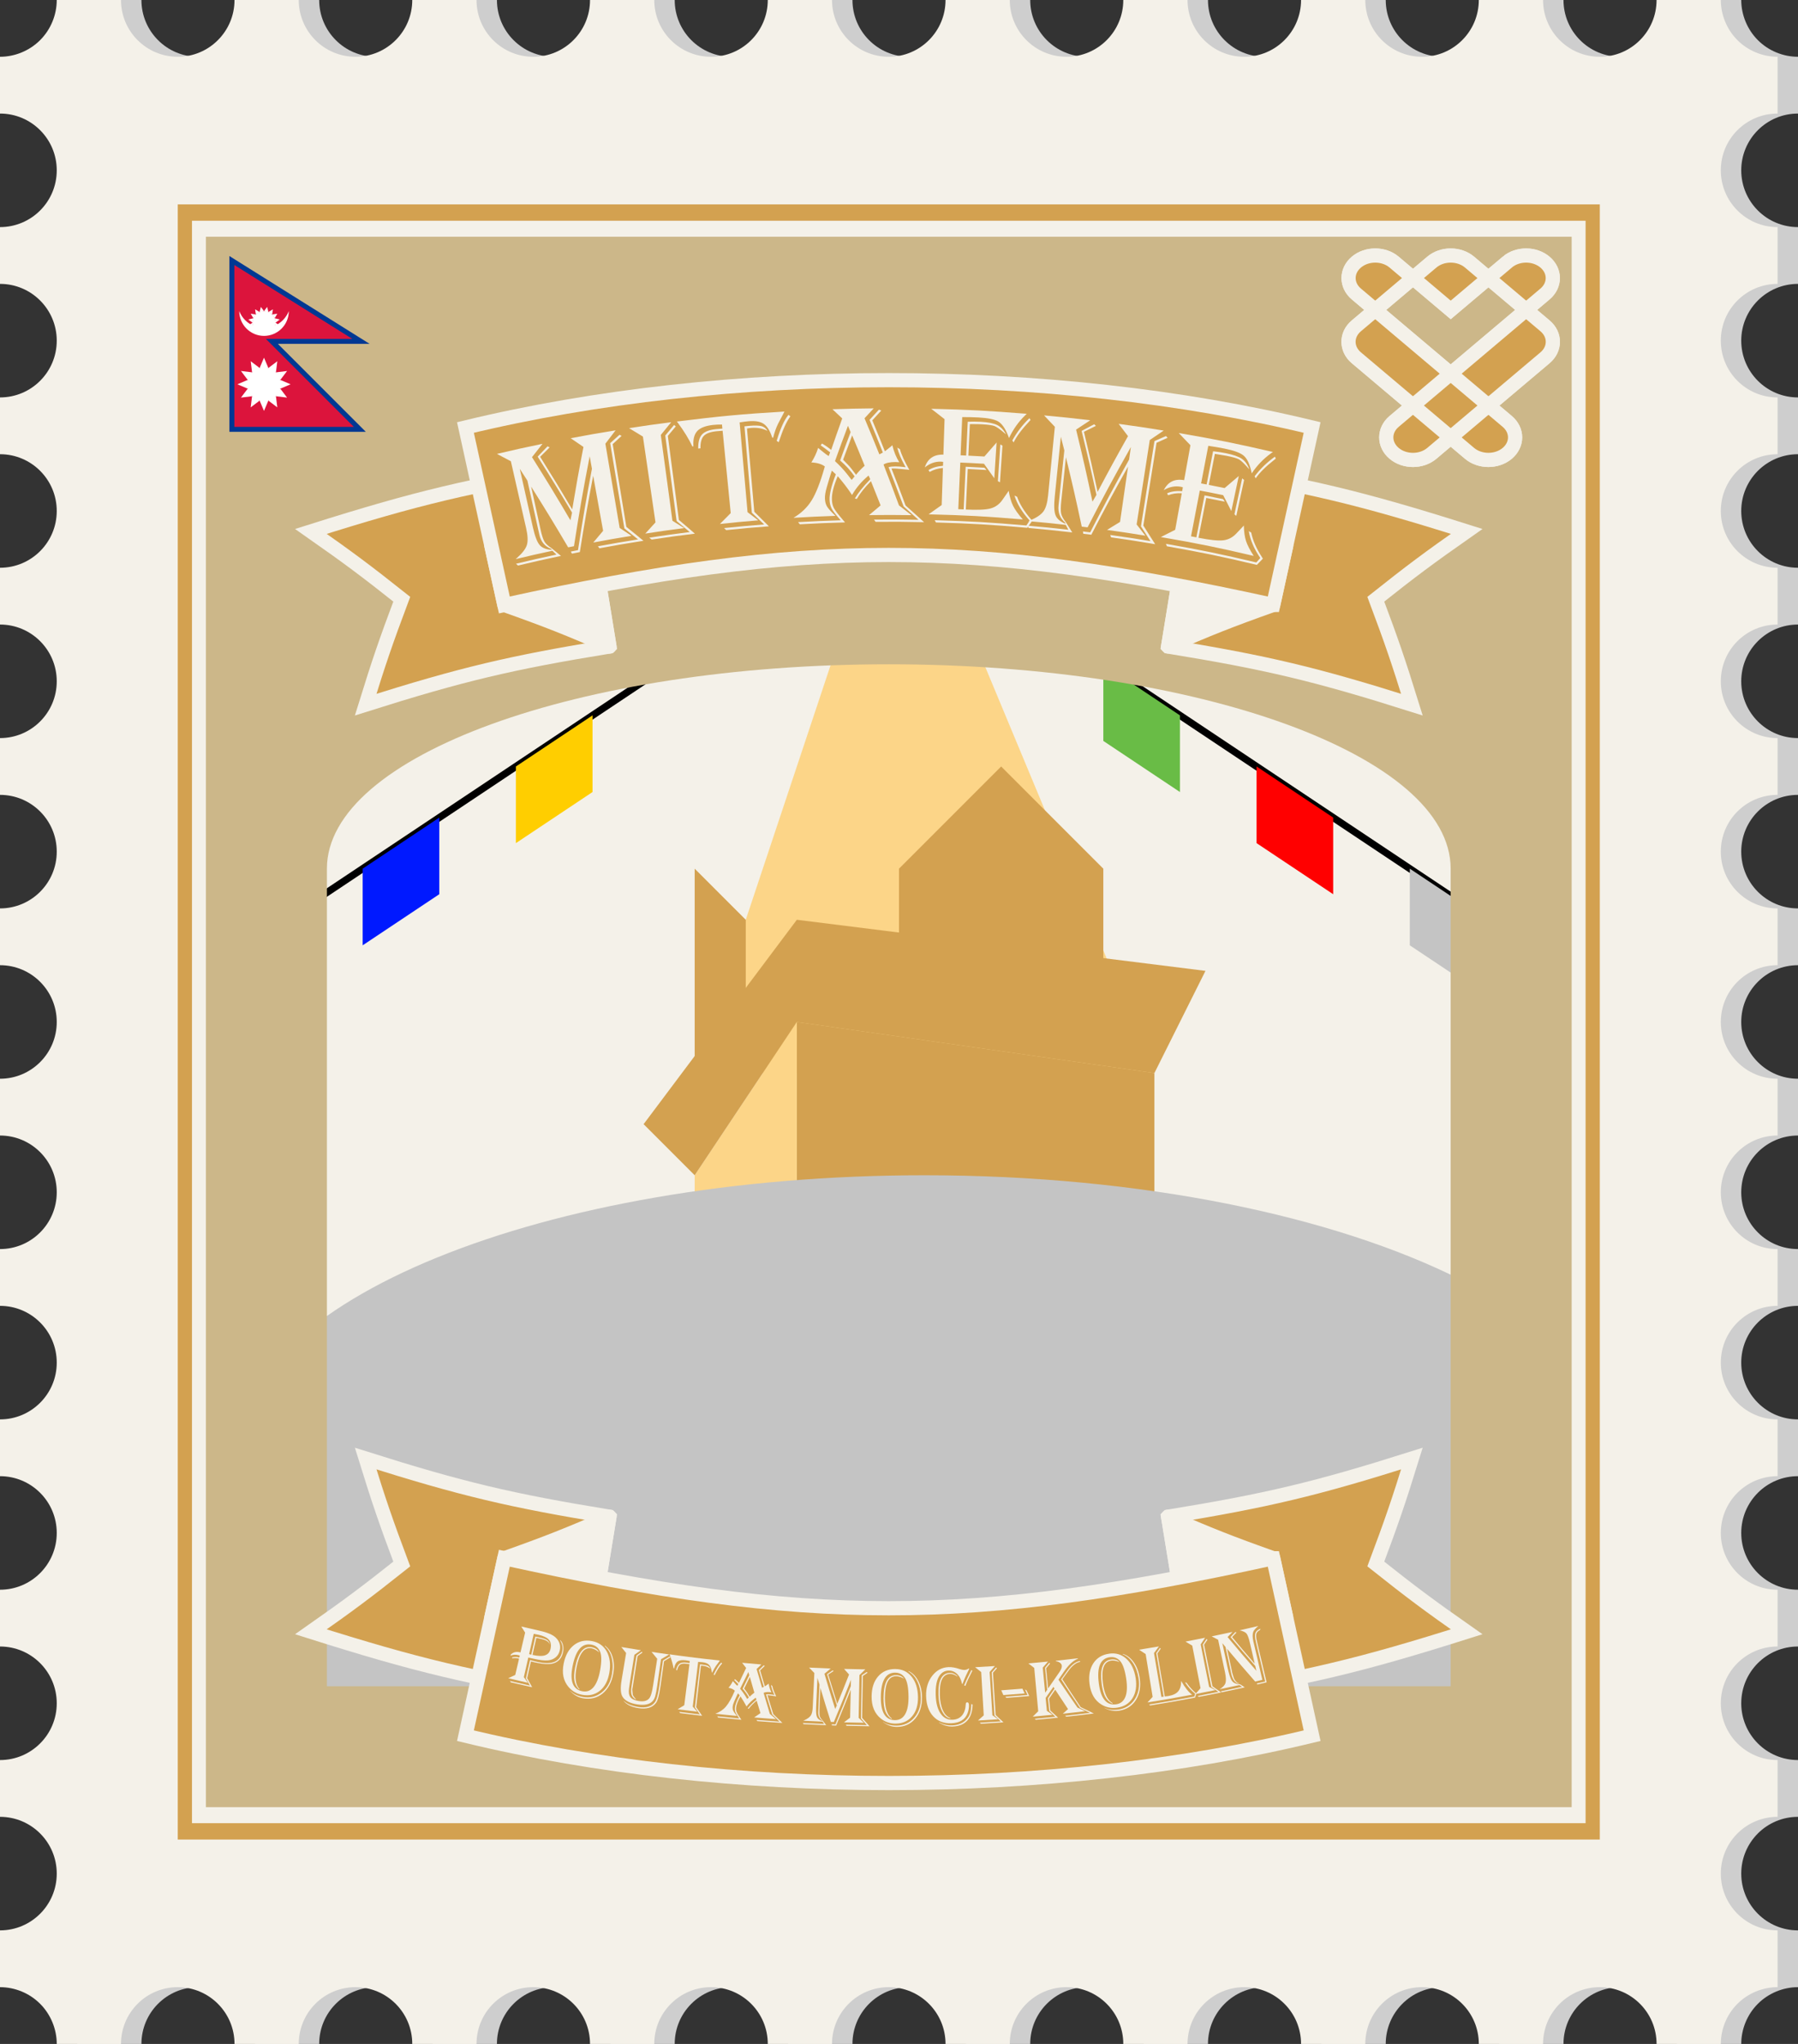 <?xml version="1.0" encoding="UTF-8"?><svg id="Layer_2" xmlns="http://www.w3.org/2000/svg" viewBox="0 0 63.36 72"><rect x="0" y="0" width="63.36" height="72" fill="#333333" stroke="none"/><defs><style>.cls-1{fill:#69bc46;}.cls-2{fill:#fff;}.cls-3{fill:#cecece;}.cls-4{fill:#fcd588;}.cls-5{fill:red;}.cls-6{stroke-width:.1px;}.cls-6,.cls-7,.cls-8,.cls-9{stroke-miterlimit:10;}.cls-6,.cls-9{fill:#dc143c;stroke:#003893;}.cls-7,.cls-10{fill:#d3a150;}.cls-7,.cls-11{stroke:#f4f1e9;stroke-width:.5px;}.cls-12{fill:#c4c4c4;}.cls-8{fill:none;stroke:#000;}.cls-8,.cls-9{stroke-width:.25px;}.cls-13{fill:#0019ff;}.cls-14,.cls-11{fill:#f4f1e9;}.cls-15{fill:#ffce00;}.cls-16{fill:#ccb789;}.cls-11{stroke-linejoin:round;}</style></defs><g id="Pouta_Moci-Kolin"><g id="Outer"><path class="cls-3" d="M63.36,70v-2c-1.105,0-2-.895-2-2,0-1.105.895-2,2-2v-2c-1.105,0-2-.895-2-2,0-1.105.895-2,2-2v-2c-1.105,0-2-.895-2-2,0-1.105.895-2,2-2v-2c-1.105,0-2-.895-2-2,0-1.105.895-2,2-2v-2c-1.105,0-2-.895-2-2,0-1.105.895-2,2-2v-2c-1.105,0-2-.895-2-2,0-1.105.895-2,2-2v-2c-1.105,0-2-.895-2-2,0-1.105.895-2,2-2v-2c-1.105,0-2-.895-2-2,0-1.105.895-2,2-2v-2c-1.105,0-2-.895-2-2,0-1.105.895-2,2-2v-2c-1.105,0-2-.895-2-2,0-1.105.895-2,2-2v-2c-1.105,0-2-.895-2-2,0-1.105.895-2,2-2v-2c-.527,0-1.042-.213-1.414-.586-.372-.372-.586-.888-.586-1.414h-2.264c0,1.105-.895,2-2,2-1.105,0-2-.895-2-2h-2.264c0,1.105-.895,2-2,2s-2-.895-2-2h-2.264c0,1.105-.895,2-2,2-1.105,0-2-.895-2-2h-2.264c0,1.105-.895,2-2,2-1.105,0-2-.895-2-2h-2.264c0,1.105-.895,2-2,2s-2-.895-2-2h-2.264c0,1.105-.895,2-2,2-1.105,0-2-.895-2-2h-2.264c0,1.105-.895,2-2,2s-2-.895-2-2h-2.264c0,1.105-.895,2-2,2s-2-.895-2-2h-2.264c0,1.105-.895,2-2,2-1.105,0-2-.895-2-2h-2.264c0,.527-.213,1.042-.586,1.414-.372.372-.888.586-1.414.586v2c1.105,0,2,.895,2,2,0,1.105-.895,2-2,2v2c1.105,0,2,.895,2,2,0,1.105-.895,2-2,2v2c1.105,0,2,.895,2,2,0,1.105-.895,2-2,2v2c1.105,0,2,.895,2,2,0,1.105-.895,2-2,2v2c1.105,0,2,.895,2,2,0,1.105-.895,2-2,2v2c1.105,0,2,.895,2,2,0,1.105-.895,2-2,2v2c1.105,0,2,.895,2,2,0,1.105-.895,2-2,2v2c1.105,0,2,.895,2,2,0,1.105-.895,2-2,2v2c1.105,0,2,.895,2,2,0,1.105-.895,2-2,2v2c1.105,0,2,.895,2,2,0,1.105-.895,2-2,2v2c1.105,0,2,.895,2,2,0,1.105-.895,2-2,2v2c.527,0,1.042.213,1.414.586.372.372.586.888.586,1.414h2.264c0-1.105.895-2,2-2,1.105,0,2,.895,2,2h2.264c0-1.105.895-2,2-2s2,.895,2,2h2.264c0-1.105.895-2,2-2,1.105,0,2,.895,2,2h2.264c0-1.105.895-2,2-2,1.105,0,2,.895,2,2h2.264c0-1.105.895-2,2-2s2,.895,2,2h2.264c0-1.105.895-2,2-2,1.105,0,2,.895,2,2h2.264c0-1.105.895-2,2-2,1.105,0,2,.895,2,2h2.264c0-1.105.895-2,2-2s2,.895,2,2h2.264c0-1.105.895-2,2-2,1.105,0,2,.895,2,2h2.264c0-.527.213-1.042.586-1.414.372-.372.888-.586,1.414-.586Z"/><path class="cls-14" d="M62.64,70v-2c-1.105,0-2-.895-2-2,0-1.105.895-2,2-2v-2c-1.105,0-2-.895-2-2,0-1.105.895-2,2-2v-2c-1.105,0-2-.895-2-2,0-1.105.895-2,2-2v-2c-1.105,0-2-.895-2-2,0-1.105.895-2,2-2v-2c-1.105,0-2-.895-2-2,0-1.105.895-2,2-2v-2c-1.105,0-2-.895-2-2,0-1.105.895-2,2-2v-2c-1.105,0-2-.895-2-2,0-1.105.895-2,2-2v-2c-1.105,0-2-.895-2-2,0-1.105.895-2,2-2v-2c-1.105,0-2-.895-2-2,0-1.105.895-2,2-2v-2c-1.105,0-2-.895-2-2,0-1.105.895-2,2-2v-2c-1.105,0-2-.895-2-2,0-1.105.895-2,2-2v-2c-.527,0-1.042-.213-1.414-.586-.372-.372-.586-.888-.586-1.414h-2.264c0,1.105-.895,2-2,2-1.105,0-2-.895-2-2h-2.264c0,1.105-.895,2-2,2s-2-.895-2-2h-2.264c0,1.105-.895,2-2,2-1.105,0-2-.895-2-2h-2.264c0,1.105-.895,2-2,2-1.105,0-2-.895-2-2h-2.264c0,1.105-.895,2-2,2s-2-.895-2-2h-2.264c0,1.105-.895,2-2,2-1.105,0-2-.895-2-2h-2.264c0,1.105-.895,2-2,2s-2-.895-2-2h-2.264c0,1.105-.895,2-2,2s-2-.895-2-2h-2.264c0,1.105-.895,2-2,2-1.105,0-2-.895-2-2h-2.264c0,.527-.213,1.042-.586,1.414-.372.372-.888.586-1.414.586v2c1.105,0,2,.895,2,2,0,1.105-.895,2-2,2v2c1.105,0,2,.895,2,2,0,1.105-.895,2-2,2v2c1.105,0,2,.895,2,2,0,1.105-.895,2-2,2v2c1.105,0,2,.895,2,2,0,1.105-.895,2-2,2v2c1.105,0,2,.895,2,2,0,1.105-.895,2-2,2v2c1.105,0,2,.895,2,2,0,1.105-.895,2-2,2v2c1.105,0,2,.895,2,2,0,1.105-.895,2-2,2v2c1.105,0,2,.895,2,2,0,1.105-.895,2-2,2v2c1.105,0,2,.895,2,2,0,1.105-.895,2-2,2v2c1.105,0,2,.895,2,2,0,1.105-.895,2-2,2v2c1.105,0,2,.895,2,2,0,1.105-.895,2-2,2v2c.527,0,1.042.213,1.414.586.372.372.586.888.586,1.414h2.264c0-1.105.895-2,2-2,1.105,0,2,.895,2,2h2.264c0-1.105.895-2,2-2s2,.895,2,2h2.264c0-1.105.895-2,2-2,1.105,0,2,.895,2,2h2.264c0-1.105.895-2,2-2,1.105,0,2,.895,2,2h2.264c0-1.105.895-2,2-2s2,.895,2,2h2.264c0-1.105.895-2,2-2,1.105,0,2,.895,2,2h2.264c0-1.105.895-2,2-2,1.105,0,2,.895,2,2h2.264c0-1.105.895-2,2-2s2,.895,2,2h2.264c0-1.105.895-2,2-2,1.105,0,2,.895,2,2h2.264c0-.527.213-1.042.586-1.414.372-.372.888-.586,1.414-.586Z"/></g><rect id="Inner" class="cls-10" x="6.264" y="7.2" width="50.112" height="57.6"/><rect id="Inner-2" class="cls-14" x="6.765" y="7.776" width="49.11" height="56.448"/><line class="cls-8" x1="10.08" y1="32.4" x2="26.28" y2="21.6"/><polygon class="cls-4" points="24.48 37.8 31.68 16.2 40.68 37.8 24.48 37.8"/><polyline class="cls-10" points="28.08 43.2 28.08 36 40.68 37.8 40.68 43.2"/><polygon class="cls-4" points="28.08 43.2 28.08 36 24.48 41.4 24.48 43.2 28.08 43.2"/><polygon class="cls-10" points="24.48 41.4 22.68 39.6 28.08 32.4 42.48 34.2 40.68 37.8 28.08 36 24.48 41.4"/><polyline class="cls-10" points="24.48 37.8 24.48 32.4 24.48 30.6 26.28 32.4 26.28 36"/><polyline class="cls-10" points="31.68 34.2 31.68 30.6 35.28 27 38.88 30.6 38.88 36"/><line class="cls-8" x1="52.38" y1="32.4" x2="36.18" y2="21.6"/><path class="cls-12" d="M51.48,59.4v-14.32c-4.455-2.244-11.264-3.68-18.9-3.68-13.421,0-24.3,4.432-24.3,9.9,0,.304.039.603.105.9h-.105v9h45v-1.8h-1.8Z"/><polygon class="cls-1" points="41.58 27.9 38.88 26.1 38.88 23.4 41.58 25.2 41.58 27.9"/><polygon class="cls-12" points="52.38 35.1 49.68 33.3 49.68 30.6 52.38 32.4 52.38 35.1"/><path class="cls-16" d="M7.256,8.34v55.319h48.128V8.34H7.256ZM51.12,59.4H11.52v-28.8c0-3.976,8.865-7.2,19.8-7.2s19.8,3.224,19.8,7.2v28.8Z"/><path id="Main" class="cls-7" d="M53.115,9.233c.368-.31.963-.309,1.33.002.366.31.366.811-0,1.121l-5.319,4.491c-.367.311-.366.813.002,1.123.367.309.961.309,1.328,0l3.99-3.368c.367-.31.367-.813,0-1.123l-2.66-2.245c-.367-.31-.963-.31-1.33,0h0s-2.66,2.245-2.66,2.245c-.367.31-.367.813,0,1.123l3.99,3.368c.368.309.963.309,1.33-.002.366-.31.366-.811 0-1.121l-5.319-4.491c-.367-.31-.366-.813.002-1.123.367-.309.961-.309,1.328-0l1.995,1.684,1.995-1.684Z"/><path id="Main-2" class="cls-7" d="M53.115,9.233c.368-.31.963-.309,1.33.002.366.31.366.811-0,1.121l-5.319,4.491c-.367.311-.366.813.002,1.123.367.309.961.309,1.328,0l3.99-3.368c.367-.31.367-.813,0-1.123l-2.66-2.245c-.367-.31-.963-.31-1.33,0h0s-2.66,2.245-2.66,2.245c-.367.31-.367.813,0,1.123l3.99,3.368c.368.309.963.309,1.33-.002.366-.31.366-.811 0-1.121l-5.319-4.491c-.367-.31-.366-.813.002-1.123.367-.309.961-.309,1.328-0l1.995,1.684,1.995-1.684Z"/><path class="cls-7" d="M52.6,9.667l-.301.254M49.941,9.667l-.301.254M51.27,13.035l-.301.254M51.27,15.28l-.301.254M53.629,10.789l.301.254M48.31,10.789l.301.254M52.299,14.157l.301.254M49.64,14.157l.301.254"/><path class="cls-7" d="M52.619,9.651l-.339.286M49.959,9.651l-.339.286M51.289,13.019l-.339.286M51.289,15.264l-.339.286M53.61,10.774l.339.286M48.291,10.774l.339.286M52.281,14.142l.339.286M49.621,14.142l.339.286"/><path class="cls-7" d="M41.163,22.774c3.477.567,5.204.977,8.591,2.048-.461-1.488-.715-2.232-1.272-3.714,1.24-.985,1.881-1.463,3.202-2.388-3.742-1.184-5.65-1.636-9.491-2.263-.412,2.527-.618,3.79-1.031,6.316Z"/><path class="cls-11" d="M44.867,21.31c-1.521.54-2.263.834-3.704,1.463.137-.842.206-1.263.344-2.105,1.487-.622,2.251-.912,3.817-1.442-.183.834-.274,1.25-.457,2.084Z"/><path class="cls-7" d="M21.477,22.774c-3.477.567-5.204.977-8.591,2.048.461-1.488.715-2.232,1.272-3.714-1.24-.985-1.881-1.463-3.202-2.388,3.742-1.184,5.65-1.636,9.491-2.263.412,2.527.618,3.79,1.031,6.316Z"/><path class="cls-11" d="M21.477,22.774c-1.441-.629-2.183-.923-3.704-1.463-.183-.834-.274-1.25-.457-2.084,1.567.53,2.331.82,3.817,1.442.137.842.206,1.263.344,2.105Z"/><path class="cls-7" d="M44.867,21.31c-10.71-2.348-16.385-2.348-27.094,0-.548-2.501-.822-3.751-1.371-6.251,9.188-2.223,20.647-2.223,29.836,0-.548,2.501-.822,3.751-1.371,6.251Z"/><path class="cls-14" d="M21.694,15.157c-.145.189-.218.283-.361.473.201,1.187.301,1.78.503,2.967.168.111.252.166.418.278-.54.088-.809.135-1.347.236.137-.165.206-.248.346-.412-.14-.776-.21-1.164-.35-1.94-.205,1.075-.299,1.613-.47,2.688-.112.022-.167.033-.279.056-.016-.029-.023-.044-.039-.073.101-.021.152-.031.253-.051.177-1.146.275-1.72.491-2.866-.032-.176-.048-.265-.079-.441-.245,1.267-.356,1.901-.554,3.168-.082.016-.123.025-.204.041-.509-.861-.77-1.289-1.305-2.14.133.606.199.908.332,1.514.044.202.09.342.135.42s.13.156.253.236c.133.108.199.162.331.271-.607.128-.91.196-1.515.34-.028-.026-.042-.039-.07-.064.568-.136.853-.201,1.424-.322-.056-.054-.085-.081-.141-.135-.52.112-.779.171-1.297.295.021-.018.032-.028.053-.046.187-.167.303-.317.344-.452.042-.135.034-.331-.025-.588-.216-.945-.324-1.417-.539-2.362-.195-.105-.293-.156-.49-.259.64-.151.961-.222,1.605-.355-.149.188-.223.282-.37.47.556.884.826,1.329,1.354,2.224.023-.109.034-.163.057-.271-.474-.793-.716-1.187-1.212-1.971.138-.145.208-.218.348-.363.03.014.045.021.075.036-.135.133-.202.199-.335.332.462.738.688,1.108,1.13,1.854.147-.881.226-1.321.396-2.201-.179-.123-.269-.185-.45-.307.632-.12.949-.176,1.584-.278ZM18.317,16.515c.184.821.276,1.232.46,2.053.07.314.15.524.237.628.088.105.233.162.437.174-.014-.015-.021-.022-.035-.037-.219-.089-.356-.254-.41-.498-.019-.085-.028-.127-.047-.212-.149-.676-.224-1.014-.373-1.691-.107-.167-.161-.251-.269-.417ZM21.905,15.354c-.126.116-.189.174-.314.291.192,1.165.289,1.748.481,2.914.243.195.364.293.603.491-.621.097-.931.149-1.55.264-.022-.028-.033-.042-.055-.07.565-.105.848-.153,1.414-.243-.192-.156-.288-.233-.482-.388-.2-1.201-.3-1.802-.5-3.003.131-.118.197-.177.329-.294.029.015.044.023.073.039Z"/><path class="cls-14" d="M22.166,15.082c.594-.091.891-.133,1.487-.21-.148.18-.221.27-.367.45.164,1.209.246,1.813.41,3.022.166.103.248.155.413.259-.549.071-.823.109-1.37.194.143-.158.215-.237.36-.395-.177-1.209-.266-1.814-.443-3.023-.194-.12-.292-.179-.489-.297ZM23.815,15.02c-.113.134-.169.2-.281.335.156,1.184.233,1.776.389,2.96.228.192.341.289.564.484-.61.075-.915.116-1.523.208-.034-.027-.051-.04-.085-.067.569-.086.855-.126,1.426-.198-.183-.155-.275-.233-.461-.387-.16-1.206-.24-1.809-.401-3.014.124-.149.186-.223.311-.371.024.021.036.031.061.051Z"/><path class="cls-14" d="M27.643,14.495c-.017.034-.028.057-.034.07-.077.146-.115.219-.191.364-.065.13-.122.29-.171.481-.002.006-.003.009-.005.015l-.033-.018c-.005-.015-.007-.022-.012-.037-.076-.218-.173-.366-.291-.443-.118-.077-.293-.107-.523-.088-.094.008-.188.02-.281.036-.015.001-.023.002-.038.003.111,1.265.167,1.898.279,3.164.151.115.227.173.377.288-.54.044-.81.07-1.35.127.151-.154.227-.231.38-.383-.114-1.16-.172-1.741-.286-2.901-.089.008-.133.011-.222.019-.214.022-.363.078-.444.167s-.119.233-.114.433c-.032.004-.048.005-.08.009-.003-.23.041-.395.134-.496.093-.101.258-.164.496-.188.075-.007.113-.01.188-.016.014-.001.021-.002.034-.003-.006-.057-.008-.086-.014-.143-.108-.001-.21.003-.306.013-.269.028-.458.101-.565.216-.107.115-.152.295-.136.539-.015.002-.022.003-.037.004-.12-.259-.294-.543-.524-.851-.009-.011-.013-.016-.022-.027,1.513-.189,2.272-.26,3.792-.353ZM27.045,15.177c-.167-.086-.359-.12-.573-.103-.048.004-.098.011-.149.021.104,1.173.155,1.76.258,2.933.207.204.31.306.514.512-.602.045-.902.072-1.503.134-.03-.029-.045-.043-.076-.072.564-.058.846-.084,1.411-.128-.172-.166-.259-.249-.433-.414-.104-1.217-.156-1.825-.26-3.042.067-.007.101-.01.169-.017.202-.017.347-.013.434.011.087.024.156.079.209.165ZM27.852,14.667c-.135.18-.269.474-.4.882-.004.012-.006.018-.01.03-.029-.02-.043-.031-.072-.051.003-.011.005-.016.008-.027.126-.414.258-.704.394-.87.006-.007.009-.011.015-.018.027.022.04.033.066.055Z"/><path class="cls-14" d="M30.789,14.385c-.13.139-.195.209-.324.349.213.508.318.762.523,1.272.049-.026.074-.039.123-.065-.184-.461-.278-.691-.469-1.151.131-.144.198-.217.331-.36.033.013.049.019.082.032-.127.138-.19.207-.315.345.18.435.268.653.442,1.09.025-.018.039-.028.043-.032.041-.033.061-.049.102-.082.062-.047.101-.08.118-.099.053.223.135.422.244.599-.059-.004-.102-.006-.129-.007-.194-.001-.336.029-.425.088.223.575.332.863.544,1.439.178.137.266.206.442.344-.598-.008-.898-.009-1.496-.001.162-.138.243-.207.407-.343-.134-.342-.202-.512-.34-.853-.219.219-.385.428-.499.626-.028-.006-.042-.01-.069-.016.114-.194.286-.411.519-.65.01-.012.014-.018.024-.03-.024-.051-.035-.077-.059-.128-.238.196-.433.425-.583.684-.022-.033-.034-.05-.056-.084-.108-.16-.246-.341-.417-.543-.013-.014-.019-.021-.031-.034-.145.339-.212.613-.205.822.004.123.029.226.075.31.046.083.153.222.32.416.014.017.037.044.067.08-.637.018-.956.031-1.592.066-.025-.03-.038-.045-.063-.076.601-.034.901-.047,1.503-.065-.021-.024-.031-.036-.052-.06-.135-.152-.225-.271-.269-.356-.044-.085-.068-.187-.072-.304-.007-.199.064-.499.22-.899-.055-.052-.083-.078-.138-.13-.024.063-.054.156-.09.279-.036.121-.053.181-.089.302-.048.162-.07.296-.066.401.004.109.027.199.067.27s.124.166.249.287c.012.011.031.029.055.054-.592.02-.888.034-1.48.069.273-.161.488-.367.643-.618s.304-.636.451-1.151c.004-.017.006-.025.011-.041-.111-.084-.27-.131-.475-.141.105-.165.185-.336.239-.512.03.024.048.039.054.045.058.047.086.07.144.117.049.041.107.083.174.125.02-.052.03-.078.051-.131-.015-.011-.023-.017-.038-.028-.106-.082-.195-.148-.267-.198-.011-.008-.017-.012-.029-.019.019-.027.028-.04.047-.066.112.064.22.139.324.225.153-.444.23-.666.389-1.108-.137-.13-.206-.195-.344-.324.582-.019.874-.025,1.457-.031ZM29.881,15c-.187.497-.278.746-.457,1.244.16.147.298.294.413.439.058.074.087.11.144.184.002.002.012.014.031.037.018-.018.028-.029.03-.033.017-.02.025-.03.041-.051.006-.008.017-.021.033-.039-.146-.208-.316-.394-.511-.559.145-.401.219-.601.37-1-.037-.089-.055-.134-.093-.223ZM30.029,15.337c-.129.343-.193.514-.319.858.019.019.029.03.032.034.052.053.077.079.129.131.069.069.157.176.263.322.013.017.019.026.031.043.085-.107.187-.214.305-.319-.174-.429-.262-.643-.442-1.07ZM31.714,15.825c.044.176.155.418.33.727-.045-.006-.07-.01-.076-.01-.099-.009-.148-.014-.247-.023-.112-.011-.193-.016-.244-.016-.008-0-.028.001-.061.003.203.519.302.78.496,1.301.263.234.394.351.652.588-.683-.015-1.025-.017-1.708-.012-.023-.031-.034-.047-.057-.079.627-.006.941-.004,1.569.007-.209-.19-.315-.285-.527-.473-.207-.554-.313-.83-.53-1.382.069-.018.149-.026.238-.026.11 0.0.232.01.366.029-.014-.026-.022-.039-.036-.065-.128-.232-.215-.44-.26-.626.038.022.057.034.095.056Z"/><path class="cls-14" d="M36.182,14.579c-.022.021-.033.031-.055.051-.234.226-.424.493-.57.8-.018-.046-.031-.081-.04-.103-.098-.242-.211-.401-.338-.478-.127-.077-.362-.126-.704-.144-.157-.008-.346-.013-.567-.013-.023.539-.035.808-.058,1.346.079.003.118.005.197.009.022-.476.033-.715.055-1.191.16-.006.311-.005.456.002.266.014.459.053.581.114s.227.171.314.329c-.028-.021-.047-.038-.059-.048-.16-.136-.277-.218-.351-.246-.074-.028-.221-.049-.442-.061-.067-.004-.186-.006-.358-.007-.026-0-.04-0-.066-0-.021.445-.032.667-.053,1.112.226.011.339.017.565.03.17-.198.256-.297.43-.493-.032.504-.049.756-.081,1.26-.144-.205-.216-.308-.363-.512-.334-.019-.501-.028-.835-.042-.028.657-.043.985-.071,1.642.076.003.114.005.19.009.028-.602.042-.903.07-1.504.265.012.397.019.662.035.03.032.045.048.075.081-.266-.016-.399-.023-.664-.036-.027.571-.041.857-.068,1.428.404.019.693.009.867-.037.174-.046.316-.148.425-.306.071-.102.107-.153.178-.255.007-.011.02-.032.041-.062.036.218.088.394.155.529.067.134.181.294.342.48-1.326-.111-1.99-.147-3.32-.18.184-.131.276-.197.462-.327.017-.522.026-.784.043-1.306-.171.014-.327.06-.467.139-.016-.025-.025-.038-.041-.063.126-.083.296-.134.511-.153.002-.055.003-.083.005-.138-.035-.005-.059-.008-.073-.008-.208-.007-.4.062-.574.204.1-.31.32-.462.656-.451.016-.5.025-.75.041-1.25-.186-.147-.28-.22-.469-.365,1.348.033,2.023.069,3.368.178ZM36.377,18.344c-.071.1-.106.149-.177.249-1.285-.112-1.929-.15-3.217-.188-.018-.032-.027-.048-.045-.08,1.294.037,1.94.074,3.231.186.046-.07.07-.105.116-.175-.261-.284-.441-.576-.536-.879.037.017.056.026.093.043.09.258.255.522.491.794.017.02.026.031.043.051ZM35.326,15.699c-.035.517-.053.775-.088,1.292-.029-.017-.044-.026-.073-.043.034-.517.052-.775.086-1.292.03.017.045.026.075.043ZM36.316,14.796c-.01.01-.014.015-.024.024-.282.298-.471.553-.572.763-.019-.026-.029-.039-.048-.065.161-.292.362-.555.605-.787.016.026.023.039.039.065Z"/><path class="cls-14" d="M41.008,15.167c-.198.133-.296.2-.491.334-.185,1.189-.278,1.784-.463,2.973.124.158.186.237.308.396-.54-.088-.81-.128-1.351-.203.182-.113.274-.17.458-.281.113-.781.17-1.171.283-1.951-.535.955-.794,1.436-1.295,2.402-.113-.014-.169-.021-.282-.035-.006-.033-.008-.049-.014-.081.102.013.153.019.256.032.53-1.031.804-1.544,1.371-2.563.026-.177.039-.266.064-.444-.633,1.124-.939,1.69-1.526,2.83-.082-.01-.124-.015-.206-.025-.209-.978-.32-1.467-.557-2.443-.066.616-.099.925-.164,1.541-.022.206-.024.353-.005.441.019.088.074.19.165.304.092.145.137.217.227.362-.614-.071-.922-.102-1.537-.157-.018-.033-.028-.05-.046-.083.579.05.868.079,1.445.145-.036-.069-.054-.103-.091-.172-.526-.058-.789-.085-1.317-.131.026-.011.039-.016.065-.027.229-.099.386-.205.468-.32.082-.115.136-.303.162-.566.095-.965.142-1.447.237-2.411-.151-.161-.227-.241-.38-.401.651.059.977.094,1.627.171-.2.131-.3.197-.498.329.246,1.014.361,1.522.577,2.538.056-.096.084-.144.14-.239-.197-.902-.302-1.353-.523-2.253.177-.094.265-.141.443-.234.024.023.036.034.06.057-.169.083-.253.125-.421.209.203.846.3,1.269.482,2.116.417-.789.631-1.181,1.071-1.963-.13-.174-.196-.26-.329-.433.636.086.954.134,1.589.237ZM37.384,15.386c-.086.837-.129,1.256-.214,2.093-.033.321-.024.544.026.671s.169.228.357.304c-.009-.019-.013-.028-.022-.047-.178-.153-.256-.354-.229-.602.009-.086.014-.129.023-.216.073-.689.109-1.033.181-1.722-.048-.192-.073-.289-.122-.481ZM41.146,15.421c-.156.07-.234.106-.39.177-.187,1.166-.28,1.75-.466,2.916.169.262.252.393.417.656-.62-.105-.931-.153-1.553-.241-.012-.034-.018-.05-.03-.084.568.079.851.123,1.417.217-.132-.208-.199-.313-.335-.52.191-1.203.286-1.804.477-3.006.162-.07.243-.105.405-.175.023.024.034.036.057.06Z"/><path class="cls-14" d="M44.855,15.923c-.025.017-.037.026-.062.043-.265.19-.493.426-.683.708-.011-.048-.019-.084-.024-.107-.062-.254-.151-.428-.267-.522-.115-.095-.342-.178-.679-.245-.155-.031-.342-.063-.561-.095-.101.529-.152.794-.253,1.324.078.015.117.022.194.037.091-.468.137-.702.228-1.17.159.017.31.04.453.069.262.053.449.12.561.197.112.078.201.202.264.372-.024-.025-.042-.044-.052-.056-.139-.158-.244-.256-.313-.295-.069-.039-.213-.081-.431-.125-.066-.013-.184-.033-.354-.059-.026-.004-.039-.006-.065-.01-.086.437-.129.656-.214,1.092.223.044.335.066.558.112.198-.171.298-.256.499-.425-.105.494-.158.741-.263,1.235-.113-.224-.171-.336-.287-.56-.329-.068-.494-.101-.824-.164-.123.646-.185.969-.309,1.614.075.014.113.022.188.036.115-.591.173-.887.288-1.478.262.051.392.077.653.131.025.036.038.054.063.091-.262-.054-.393-.081-.655-.132-.11.561-.165.842-.275,1.403.399.078.688.11.868.09s.335-.1.467-.241c.085-.09.128-.136.214-.226.008-.01.025-.028.05-.055.005.221.031.403.077.546.047.143.137.318.271.525-1.303-.305-1.958-.437-3.273-.664.201-.103.303-.154.506-.256.093-.514.139-.772.232-1.286-.172-.011-.334.012-.484.069-.013-.027-.019-.041-.032-.068.137-.064.314-.09.53-.076.01-.054.015-.081.024-.136-.034-.01-.057-.016-.072-.019-.206-.037-.406.003-.6.119.145-.292.385-.411.717-.351.089-.492.133-.739.222-1.231-.164-.172-.246-.258-.412-.43,1.334.23,1.999.363,3.321.668ZM44.503,19.678c-.085.088-.127.132-.212.221-1.262-.299-1.897-.431-3.171-.656-.013-.034-.02-.052-.033-.086,1.279.225,1.917.357,3.184.656.056-.063.085-.094.141-.156-.218-.319-.355-.635-.406-.949.035.022.052.033.087.056.052.268.178.554.374.858.014.023.021.034.036.057ZM43.841,16.906c-.11.506-.165.759-.275,1.265-.027-.021-.04-.032-.066-.053.109-.506.164-.759.273-1.266.027.021.041.032.068.054ZM44.957,16.157c-.011.008-.017.012-.028.021-.324.253-.549.478-.679.671-.015-.029-.023-.043-.038-.072.202-.265.441-.496.716-.69.012.028.018.042.029.07Z"/><polygon class="cls-13" points="15.48 28.8 12.78 30.6 12.78 33.3 15.48 31.5 15.48 28.8"/><polygon class="cls-15" points="20.88 25.2 18.18 27 18.18 29.7 20.88 27.9 20.88 25.2"/><polygon class="cls-5" points="46.98 31.5 44.28 29.7 44.28 27 46.98 28.8 46.98 31.5"/><path class="cls-7" d="M41.163,53.428c3.477-.567,5.204-.977,8.591-2.048-.461,1.488-.715,2.232-1.272,3.714,1.24.985,1.881,1.463,3.202,2.388-3.742,1.184-5.65,1.636-9.491,2.263-.412-2.527-.618-3.79-1.031-6.316Z"/><path class="cls-11" d="M44.867,54.891c-1.521-.54-2.263-.834-3.704-1.463.137.842.206,1.263.344,2.105,1.487.622,2.251.912,3.817,1.442-.183-.834-.274-1.25-.457-2.084Z"/><path class="cls-7" d="M21.477,53.428c-3.477-.567-5.204-.977-8.591-2.048.461,1.488.715,2.232,1.272,3.714-1.24.985-1.881,1.463-3.202,2.388,3.742,1.184,5.65,1.636,9.491,2.263.412-2.527.618-3.79,1.031-6.316Z"/><path class="cls-11" d="M21.477,53.428c-1.441.629-2.183.923-3.704,1.463-.183.834-.274,1.25-.457,2.084,1.567-.53,2.331-.82,3.817-1.442.137-.842.206-1.263.344-2.105Z"/><path class="cls-7" d="M44.867,54.891c-10.71,2.348-16.385,2.348-27.094,0-.548,2.501-.822,3.751-1.371,6.251,9.188,2.223,20.647,2.223,29.836,0-.548-2.501-.822-3.751-1.371-6.251Z"/><path class="cls-14" d="M18.37,57.296c.26.062.39.092.65.15.276.062.465.143.566.243.129.126.177.274.141.442-.021.102-.069.185-.143.247-.074.064-.167.101-.278.112-.112.011-.281-.009-.508-.06-.073-.016-.109-.025-.181-.041-.063.276-.095.415-.158.691.059.079.088.119.147.199-.279-.063-.418-.095-.696-.161.099-.047.148-.07.247-.117.054-.229.08-.343.134-.572-.012-.004-.02-.007-.025-.008-.071-.017-.142-.017-.214-.004-.003-.012-.004-.017-.007-.029.075-.02.138-.024.19-.012.021.005.032.007.053.012.005.001.007.001.012.002.007-.028.01-.042.016-.07-.022-.008-.037-.013-.045-.015-.105-.025-.195-.02-.27.014-.004-.01-.006-.015-.01-.025.085-.092.194-.122.326-.091.009.002.014.003.024.006.065-.28.098-.419.164-.699-.055-.086-.082-.129-.136-.215ZM19.727,57.761c.053.041.09.102.111.181.021.08.022.165.003.257-.043.208-.157.341-.341.395-.14.042-.362.031-.664-.037-.05-.011-.093-.021-.127-.031-.053.236-.08.354-.133.59.07.128.105.191.176.319-.301-.067-.451-.101-.751-.172-.013-.019-.019-.029-.031-.048.282.067.423.099.706.162-.058-.102-.087-.153-.144-.255.059-.258.088-.387.146-.645.085.024.175.047.272.068.254.056.453.054.594-.007s.23-.181.268-.361c.015-.075.017-.142.005-.202-.012-.059-.042-.131-.089-.215ZM18.808,57.554c-.065.286-.098.429-.163.715.008.002.011.003.019.004.015.004.023.006.038.011.004.001.01.002.02.002.058-.254.087-.382.144-.636.064.015.096.022.16.036.124.028.21.058.256.09.047.033.08.087.102.163-.025-.057-.063-.102-.112-.132-.049-.031-.124-.057-.222-.079-.06-.013-.09-.02-.15-.034-.054.241-.082.361-.136.602.194.044.343.048.445.013.103-.036.167-.113.193-.232.028-.132.008-.238-.058-.314-.066-.077-.189-.136-.366-.176-.046-.01-.102-.021-.168-.032Z"/><path class="cls-14" d="M20.864,57.81c.236.045.408.167.519.37.11.202.14.451.089.748-.049.28-.16.491-.333.631-.174.14-.383.188-.626.142-.192-.036-.351-.127-.477-.274-.185-.216-.241-.494-.171-.832.059-.289.18-.503.36-.644.18-.141.393-.188.639-.141ZM20.841,57.934c-.329-.062-.55.188-.663.757-.105.526.009.822.343.886.155.03.287-.018.393-.143.107-.124.184-.322.233-.591.055-.305.055-.524.001-.658-.057-.14-.159-.223-.307-.251ZM21.316,57.97c.127.091.217.224.27.399.053.175.062.368.026.577-.054.311-.178.546-.375.708-.198.161-.432.218-.7.168-.171-.032-.32-.119-.447-.259.001-.003.001-.004.001-.007.107.112.255.185.443.221.252.048.477-.006.67-.159.193-.152.314-.371.363-.654.037-.211.032-.401-.013-.571-.044-.17-.125-.307-.242-.408.001-.006.002-.009.003-.015ZM21.113,58.208c-.009-.008-.013-.011-.022-.019-.084-.068-.165-.11-.243-.125-.257-.049-.433.174-.531.669-.071.362-.037.618.103.768-.006.004-.01.006-.016.011-.087-.086-.141-.19-.162-.309-.021-.119-.012-.273.025-.462.105-.532.299-.768.584-.715.13.025.217.084.262.181Z"/><path class="cls-14" d="M23.586,58.277c-.117.069-.175.103-.292.171-.054.375-.081.562-.135.937-.025.172-.049.295-.071.369-.023.074-.054.132-.096.176-.105.111-.282.148-.533.11-.264-.041-.439-.133-.523-.273-.067-.111-.078-.304-.032-.579.064-.384.096-.576.16-.959-.068-.084-.102-.126-.169-.211.276.047.414.07.69.113-.092.065-.138.097-.23.161-.061.378-.092.567-.153.946-.013.089-.02.134-.033.223-.023.144-.009.251.044.321.053.071.153.117.301.14.163.025.282-.004.357-.087.06-.066.108-.222.144-.466.057-.375.086-.562.144-.937-.08-.097-.119-.145-.198-.242.249.038.374.056.624.091ZM23.623,58.382c-.089.055-.134.082-.223.136-.051.36-.077.541-.128.901-.042.295-.093.484-.154.566-.125.169-.332.231-.62.186-.249-.038-.426-.127-.532-.266.004.003.007.005.011.008.019.015.029.023.048.038.113.09.267.15.462.18.279.043.476-.014.591-.17.061-.084.112-.263.151-.538.053-.371.08-.557.133-.928.098-.058.147-.087.244-.146.007.013.011.02.018.033ZM22.635,58.217c-.066.048-.1.072-.166.12-.068.43-.103.645-.171,1.074-.007.04-.01.06-.017.1.007.076.01.114.017.191.017.041.054.092.11.154 0.0.006.001.008.001.014-.079-.046-.13-.103-.152-.17s-.023-.168-.002-.299c.069-.434.104-.651.174-1.085.077-.053.115-.08.191-.133.006.014.009.02.016.034Z"/><path class="cls-14" d="M25.364,58.496c-.011.017-.018.027-.021.032-.048.066-.071.098-.119.164-.041.058-.082.133-.122.222-.001.003-.002.004-.004.006-.005-.005-.008-.007-.014-.011-.001-.008-.001-.012-.002-.02-.016-.114-.049-.194-.096-.243s-.125-.079-.233-.092c-.044-.005-.089-.008-.133-.01-.007-.001-.011-.001-.018-.002-.076.631-.114.946-.19,1.576.064.072.096.108.16.179-.278-.033-.416-.05-.693-.086.094-.057.14-.085.234-.142.073-.579.109-.868.182-1.447-.042-.006-.063-.008-.105-.014-.101-.013-.176-.003-.224.03-.047.033-.082.099-.103.197-.015-.002-.023-.003-.038-.005.026-.112.066-.186.121-.224.054-.038.138-.051.249-.037.035.005.053.008.088.013.006.001.01.001.016.002.004-.029.005-.043.009-.072-.049-.012-.097-.02-.142-.026-.126-.016-.221-.003-.284.04-.063.044-.105.126-.128.245-.007-.001-.011-.001-.018-.002-.024-.139-.069-.299-.134-.476-.003-.007-.004-.01-.007-.017.706.098,1.059.142,1.767.217ZM25.028,58.782c-.07-.057-.156-.091-.257-.103-.023-.003-.046-.003-.071-.004-.067.585-.1.878-.167,1.463.083.121.125.181.21.302-.311-.035-.466-.054-.777-.094-.012-.017-.018-.026-.03-.043.291.037.437.055.728.089-.071-.099-.107-.148-.177-.247.072-.606.108-.909.18-1.516.032.003.048.005.08.008.095.011.163.027.2.046.038.019.066.053.082.1ZM25.447,58.598c-.077.078-.163.212-.26.402-.003.006-.005.008-.008.014-.012-.012-.018-.018-.03-.031.002-.005.004-.008.006-.013.095-.193.18-.325.256-.397.003-.003.005-.005.008-.008.011.013.016.019.026.032Z"/><path class="cls-14" d="M26.83,58.633c-.067.064-.1.097-.168.161.076.263.114.394.192.656.025-.011.037-.017.062-.028-.071-.237-.105-.355-.174-.592.069-.067.103-.1.171-.167.015.008.022.012.037.02-.065.064-.097.095-.163.159.065.225.098.337.165.562.013-.008.02-.012.022-.014.021-.015.031-.022.052-.037.032-.021.052-.036.06-.046.018.113.05.215.098.307-.029-.003-.05-.006-.063-.007-.095-.007-.165.001-.212.027.086.295.13.443.219.738.086.074.129.112.216.186-.308-.021-.461-.033-.769-.058.09-.061.134-.091.223-.153-.054-.176-.081-.264-.134-.44-.119.099-.213.195-.281.287-.014-.005-.02-.008-.034-.013.068-.089.166-.189.293-.297.005-.005.008-.008.013-.014-.009-.027-.014-.04-.023-.067-.127.087-.236.19-.326.311-.009-.018-.014-.027-.023-.045-.045-.084-.104-.183-.176-.293-.005-.008-.008-.011-.013-.019-.092.159-.144.291-.154.395-.006.061 0.0.114.018.159.017.044.063.12.138.226.006.009.016.024.03.044-.329-.03-.494-.046-.823-.08-.011-.017-.016-.025-.026-.042.31.032.465.048.775.076-.009-.013-.014-.02-.023-.033-.06-.084-.098-.148-.115-.194-.017-.045-.022-.097-.016-.156.009-.099.065-.242.167-.432-.024-.029-.036-.043-.06-.072-.016.03-.037.074-.062.131-.025.058-.038.087-.064.145-.035.077-.055.142-.06.194-.005.054 0.0.1.016.138s.051.091.108.158c.006.006.014.017.025.031-.304-.028-.456-.043-.76-.076.152-.056.277-.141.374-.255.096-.112.198-.292.304-.537.003-.008.005-.012.008-.021-.049-.048-.122-.082-.221-.102.063-.074.113-.153.151-.236.013.014.02.022.023.026.024.027.037.04.061.067.021.025.046.049.076.074.013-.025.02-.037.033-.062-.007-.006-.01-.01-.017-.016-.046-.047-.084-.085-.115-.116-.005-.004-.007-.007-.012-.011.011-.012.016-.018.027-.03.049.039.096.084.141.132.101-.21.152-.315.252-.526-.057-.073-.085-.109-.141-.182.271.025.407.037.679.059ZM26.373,58.896c-.116.237-.174.355-.292.591.069.083.127.164.176.242.024.04.037.06.061.099.001.001.005.007.013.02.01-.007.015-.012.016-.014.009-.009.014-.014.023-.023.003-.003.009-.009.018-.017-.061-.111-.134-.213-.219-.307.094-.19.141-.285.234-.475-.013-.047-.019-.07-.032-.116ZM26.425,59.071c-.08.164-.12.245-.201.409.008.011.013.017.013.019.022.029.033.044.055.073.03.038.067.096.112.174.005.009.008.014.013.023.048-.049.103-.096.166-.143-.064-.222-.096-.333-.159-.555ZM27.214,59.385c.016.089.062.214.139.373-.022-.004-.034-.007-.037-.007-.048-.007-.073-.011-.121-.018-.055-.009-.095-.015-.12-.017-.004-0-.014-0-.03-0.0.081.266.122.399.205.665.127.125.191.187.32.311-.354-.023-.53-.036-.884-.064-.01-.016-.016-.025-.026-.041.324.026.486.038.81.06-.104-.1-.155-.151-.258-.252-.089-.283-.132-.425-.218-.708.035-.005.074-.007.118-.004.054.004.114.013.179.026-.006-.013-.009-.019-.016-.032-.056-.119-.091-.227-.106-.321.018.012.027.018.044.031Z"/><path class="cls-14" d="M30.492,58.807c-.082.08-.123.121-.206.201-.011.602-.017.903-.028,1.505.074.07.111.105.185.174-.281-.004-.421-.007-.702-.015.087-.066.13-.099.216-.165.009-.394.014-.592.023-.986-.202.506-.305.759-.515,1.264-.059-.002-.088-.003-.147-.005-.004-.016-.007-.024-.011-.039.053.002.08.003.133.004.222-.538.33-.808.542-1.349.002-.089.003-.134.005-.224-.235.597-.356.894-.603,1.488-.043-.001-.064-.002-.107-.004-.151-.479-.224-.718-.368-1.198-.013.309-.02.464-.033.774-.004.104-0.0.178.012.221.012.044.044.092.095.146.052.069.078.103.131.172-.32-.012-.48-.019-.799-.036-.01-.016-.015-.024-.025-.04.3.016.45.023.75.034-.021-.033-.032-.05-.053-.083-.272-.011-.408-.017-.68-.031.013-.006.02-.009.033-.015.116-.053.193-.11.232-.169.039-.059.062-.154.068-.286.023-.484.034-.726.057-1.211-.075-.076-.112-.114-.186-.191.305.015.458.022.763.033-.088.074-.133.111-.222.184.148.497.224.745.379,1.24.023-.05.035-.075.059-.125-.141-.439-.21-.659-.344-1.1.08-.054.12-.08.199-.134.012.01.018.015.03.025-.076.049-.114.073-.19.122.126.413.19.62.32,1.032.169-.412.252-.619.415-1.033-.07-.079-.105-.118-.175-.197.299.008.449.012.748.016ZM28.806,59.104c-.019.42-.028.63-.047,1.051-.007.161.004.273.033.335.03.062.094.109.193.139-.005-.009-.008-.013-.013-.022-.097-.07-.142-.168-.137-.293.002-.043.003-.065.005-.108.015-.346.022-.519.037-.865-.029-.094-.043-.141-.072-.236ZM30.573,58.923c-.067.046-.101.07-.169.116-.01.591-.014.886-.024,1.476.104.118.156.176.261.294-.325-.004-.487-.007-.812-.015-.008-.016-.012-.024-.02-.04.296.008.444.011.739.015-.084-.093-.125-.14-.208-.234.01-.608.015-.913.026-1.521.071-.046.106-.07.176-.116.012.01.018.015.031.026Z"/><path class="cls-14" d="M31.543,58.794c.239-.001.431.087.577.264.146.178.223.416.229.717.005.284-.063.512-.206.683-.143.171-.339.257-.585.258-.194.001-.368-.058-.518-.178-.221-.177-.329-.439-.325-.784.003-.295.08-.528.23-.701s.348-.259.598-.26ZM31.544,58.92c-.333.001-.501.29-.504.87-.003.536.165.805.503.804.157-.001.277-.072.357-.215.081-.142.119-.351.115-.624-.004-.31-.045-.525-.124-.646-.082-.126-.198-.189-.348-.188ZM32.015,58.865c.142.065.255.179.34.341.085.162.131.349.135.562.006.315-.071.57-.233.766-.163.196-.381.297-.652.298-.173.001-.336-.056-.486-.169,0-.003 0-.004 0-.007.126.089.284.133.475.132.256-.001.465-.096.625-.284.16-.186.237-.424.231-.711-.004-.214-.044-.4-.121-.558-.075-.159-.18-.277-.314-.355-0-.006-0-.009-0-.016ZM31.862,59.137c-.01-.006-.015-.009-.025-.014-.095-.051-.183-.077-.262-.076-.26.001-.39.253-.392.758-.001.369.081.614.246.734-.005.005-.008.008-.014.014-.102-.068-.174-.16-.217-.272-.043-.113-.063-.266-.063-.458.002-.542.147-.812.435-.813.131-.001.228.042.29.128Z"/><path class="cls-14" d="M34.155,58.787c-.006.012-.009.017-.015.029-.081.158-.151.314-.209.47-.005.014-.007.021-.011.035-.008-.004-.012-.006-.02-.01-.03-.146-.087-.262-.174-.345s-.189-.122-.306-.118c-.125.005-.228.062-.308.173-.101.138-.148.368-.138.69.008.277.064.494.169.648.104.154.246.227.424.221.142-.006.254-.056.334-.151s.124-.228.132-.398c.002-.041.018-.063.048-.065.039-.002.061.029.064.093.005.095-.013.194-.052.298-.084.219-.274.336-.571.347-.265.01-.478-.073-.638-.247-.159-.174-.242-.413-.249-.717-.006-.28.067-.517.219-.711.152-.194.343-.294.575-.303.11-.004.236.018.379.066.075.025.137.036.185.033.052-.002.099-.018.139-.049.01.005.015.007.024.011ZM34.273,60.042c-.004.243-.065.431-.183.563-.119.133-.291.204-.515.213-.17.007-.33-.039-.48-.135-0-.005-0-.007-0-.012.133.078.291.114.476.107.202-.008.364-.077.485-.208.059-.062.101-.133.127-.21.026-.077.04-.177.044-.301.001-.013.001-.02.001-.033.018.006.027.01.045.016ZM33.737,59.059c-.093-.066-.179-.099-.259-.096-.256.01-.376.255-.361.737.007.22.043.401.108.546.065.143.155.235.267.274 0.0.006 0.0.009.001.015-.121-.019-.22-.105-.296-.255-.076-.151-.118-.345-.125-.58-.016-.505.117-.76.397-.771.095-.004.184.034.268.113 0.0.007 0.0.011.001.019ZM34.266,58.851c-.006.012-.009.017-.014.029-.098.187-.176.356-.234.508-.017-.007-.025-.011-.042-.018.006-.015.009-.022.015-.037.045-.105.084-.192.119-.261.043-.085.065-.128.108-.214.005-.011.008-.016.013-.027.014.008.021.011.035.019Z"/><path class="cls-14" d="M34.36,58.73c.28-.015.419-.024.699-.042-.074.085-.111.127-.185.212.039.609.058.913.097,1.522.081.057.121.086.202.142-.284.019-.426.028-.71.043.081-.072.122-.108.203-.181-.035-.61-.053-.915-.089-1.525-.087-.069-.13-.103-.216-.172ZM35.131,58.767c-.056.063-.084.095-.141.158.039.596.058.893.097,1.489.109.103.164.155.274.257-.317.022-.476.032-.794.05-.016-.015-.025-.022-.041-.037.297-.016.445-.026.742-.046-.089-.083-.134-.124-.223-.207-.039-.607-.059-.91-.098-1.517.062-.07.094-.105.156-.175.011.011.017.017.028.027Z"/><path class="cls-14" d="M36.029,59.486c.032.067.048.1.079.167-.3.025-.45.037-.75.058-.03-.067-.045-.101-.075-.168.299-.021.448-.032.746-.057ZM36.269,59.745c-.322.028-.483.041-.806.064-.014-.015-.022-.023-.036-.039.313-.023.469-.035.781-.062-.034-.077-.052-.116-.086-.194.02.012.03.017.051.029.038.08.057.12.096.201Z"/><path class="cls-14" d="M36.242,58.596c.276-.024.413-.037.689-.065-.074.085-.111.128-.186.213.034.352.051.528.085.881.03-.04.044-.06.074-.099-.031-.311-.046-.466-.077-.777.06-.07.09-.105.149-.175.01.012.015.018.025.03-.055.064-.082.097-.137.161.028.285.042.428.071.713.164-.235.245-.352.406-.588.058-.084.083-.157.076-.22-.004-.036-.027-.07-.067-.099-.041-.03-.088-.046-.142-.052-.001-.006-.001-.009-.002-.016.31-.033.465-.05.775-.087.001.006.001.009.002.016-.165.061-.332.218-.504.473-.072.105-.108.158-.18.263.264.395.398.591.669.983.109.051.164.077.273.128-.315.038-.472.056-.788.089.073-.066.11-.098.183-.164-.182-.272-.272-.409-.451-.683-.085.126-.128.189-.215.314.017.167.025.251.041.418.11.101.165.152.275.253-.312.032-.469.047-.781.075-.018-.014-.027-.021-.045-.035.293-.026.439-.04.731-.07-.086-.082-.129-.122-.215-.204-.018-.181-.027-.271-.045-.452.092-.135.138-.203.23-.338-.016-.024-.024-.036-.039-.061-.109.156-.164.234-.275.39.018.182.026.272.044.454.08.056.12.084.2.14-.278.028-.418.041-.697.066.077-.075.116-.113.192-.189-.056-.611-.084-.917-.14-1.528-.082-.063-.123-.094-.205-.157ZM38.069,58.539c-.144.027-.279.129-.406.302-.091.125-.136.187-.228.312.255.394.385.591.647.982.185.091.277.136.464.225-.387.049-.58.071-.968.113-.019-.014-.028-.021-.047-.034.352-.038.528-.058.88-.102-.14-.069-.209-.103-.348-.172-.272-.401-.406-.603-.67-1.007.097-.135.146-.202.242-.337.126-.173.263-.278.413-.31.008.011.012.017.02.028Z"/><path class="cls-14" d="M39.087,58.252c.237-.033.439.028.609.184.169.156.278.382.324.68.043.281.006.516-.112.705-.12.189-.301.301-.546.335-.193.027-.373-.008-.539-.106-.244-.145-.386-.391-.429-.733-.037-.293.009-.534.134-.726.125-.191.311-.304.559-.338ZM39.105,58.377c-.331.046-.459.355-.383.93.07.532.273.776.609.729.156-.022.265-.109.326-.262.061-.152.07-.364.03-.634-.045-.306-.116-.514-.21-.623-.099-.114-.222-.16-.371-.139ZM39.566,58.259c.149.045.278.143.384.291s.176.328.209.539c.049.312.007.574-.128.791-.136.216-.338.345-.608.383-.172.024-.341-.01-.505-.101-0-.003-.001-.004-.001-.007.137.072.3.094.489.067.254-.036.449-.159.583-.366.133-.206.178-.452.134-.736-.033-.211-.099-.39-.196-.537-.096-.147-.216-.25-.36-.309-.001-.006-.001-.009-.002-.015ZM39.451,58.549c-.011-.004-.016-.007-.027-.011-.102-.038-.192-.051-.27-.04-.258.036-.354.304-.287.804.049.366.163.597.344.694-.005.006-.007.009-.012.015-.11-.054-.195-.135-.252-.241-.057-.106-.098-.255-.124-.446-.071-.537.036-.824.323-.864.13-.018.232.01.305.088Z"/><path class="cls-14" d="M40.14,58.113c.28-.045.419-.068.699-.116-.069.094-.103.14-.173.234.104.618.156.927.26,1.545.005-.001.007-.001.012-.002.022-.002.033-.003.055-.005.006-.001.008-.001.014-.002-.104-.613-.157-.92-.261-1.534.053-.074.079-.11.131-.184.01.011.015.016.026.027-.047.067-.07.101-.117.168.104.606.155.91.259,1.516.045-.004.089-.009.13-.016.161-.028.275-.083.345-.166.068-.082.104-.203.103-.364.141.244.271.406.389.483-.629.118-.945.173-1.576.274.073-.079.109-.118.182-.197-.098-.603-.148-.905-.246-1.508-.093-.06-.139-.091-.232-.152ZM42.157,59.657c-.017.057-.026.086-.044.143-.63.119-.946.175-1.578.276-.017-.013-.026-.02-.044-.033.641-.103.96-.159,1.598-.279.011-.04.016-.06.027-.1-.135-.109-.25-.236-.345-.383-.004-.006-.005-.009-.009-.015.02.003.031.005.051.008.006.009.009.013.014.022.092.131.199.246.314.348.006.005.009.007.015.012Z"/><path class="cls-14" d="M41.777,57.827c.276-.052.414-.08.689-.135-.062.094-.093.141-.155.234.119.598.179.898.298,1.496.087.046.131.069.219.114-.28.057-.42.084-.7.138.071-.082.106-.123.177-.206-.116-.6-.174-.9-.291-1.499-.095-.056-.142-.085-.237-.141ZM42.549,57.761c-.048.07-.071.105-.119.176.118.585.177.878.295,1.463.122.088.184.131.307.218-.313.065-.47.096-.784.156-.018-.012-.027-.019-.045-.031.293-.056.439-.085.731-.145-.1-.07-.15-.105-.249-.176-.12-.596-.18-.894-.299-1.491.053-.078.079-.116.132-.194.012.009.019.014.031.024Z"/><path class="cls-14" d="M44.341,57.277c-.096.083-.155.151-.177.205-.031.085-.029.198.005.344.009.037.013.056.022.093.117.502.176.754.293,1.256-.101.024-.152.035-.253.059-.402-.459-.6-.689-.99-1.154.067.311.101.467.168.778.005.026.007.039.012.064.025.081.037.121.062.202.041.091.102.152.183.182.006.003.009.005.014.008-.147-.014-.247-.14-.298-.378-.011-.054-.016-.081-.027-.135-.067-.313-.101-.47-.168-.783-.045-.053-.067-.08-.112-.134.07.33.106.495.176.825.056.262.11.43.163.502.053.074.151.115.292.123.064.042.096.063.159.105-.325.072-.488.107-.814.174-.013-.013-.019-.02-.032-.033.301-.062.452-.094.752-.16-.038-.025-.057-.037-.095-.062-.279.061-.419.091-.699.148.114-.067.183-.141.208-.22.025-.079.019-.205-.017-.377-.097-.459-.145-.688-.242-1.147-.091-.048-.136-.071-.226-.119.294-.061.44-.092.734-.157-.07.073-.105.109-.175.181.399.479.602.717,1.015,1.189-.016-.069-.024-.103-.04-.171-.353-.404-.527-.608-.87-1.017.069-.072.104-.109.173-.181.014.009.021.013.034.021-.061.064-.092.096-.153.16.315.378.475.566.798.94-.062-.266-.092-.4-.154-.666-.007-.03-.011-.046-.018-.076-.038-.166-.078-.273-.118-.322-.04-.049-.121-.087-.241-.114.263-.06.395-.09.657-.153ZM44.418,57.371c-.007.019-.01.029-.017.048-.07.035-.113.079-.128.131-.016.053-.011.134.014.243.139.588.208.882.347,1.469-.129.03-.193.045-.322.075-.012-.013-.017-.02-.029-.033.121-.028.181-.042.302-.07-.133-.567-.2-.851-.333-1.418-.031-.133-.035-.232-.012-.292.023-.061.082-.112.179-.153Z"/><path id="a" class="cls-9" d="M8.208,11.988h4.382l-4.382-2.744v5.843h4.382l-4.382-4.382v1.283Z"/><path id="a-2" class="cls-6" d="M9.491,11.988h3.099l-4.382-2.744v5.843h4.382l-3.099-3.099Z"/><path class="cls-2" d="M8.431,10.959c.189.482.734.719,1.216.53.243-.095.434-.287.53-.53,0,.482-.391.873-.873.873s-.873-.391-.873-.873"/><circle class="cls-2" cx="9.303" cy="11.365" r=".406"/><g id="d"><g id="c"><path id="b" class="cls-2" d="M9.459,10.99l-.045-.178-.11.147"/><path id="b-2" class="cls-2" d="M9.591,11.078l.026-.182-.158.094"/><path id="b-3" class="cls-2" d="M9.679,11.209l.094-.158-.182.026"/></g><g id="c-2"><path id="b-4" class="cls-2" d="M9.71,11.365l.147-.11-.178-.045"/><path id="b-5" class="cls-2" d="M9.679,11.52l.178-.045-.147-.11"/><path id="b-6" class="cls-2" d="M9.591,11.652l.182.026-.094-.158"/></g></g><g id="d-2"><g id="c-3"><path id="b-7" class="cls-2" d="M9.148,10.99l.045-.178.11.147"/><path id="b-8" class="cls-2" d="M9.016,11.078l-.026-.182.158.094"/><path id="b-9" class="cls-2" d="M8.928,11.209l-.094-.158.182.026"/></g><g id="c-4"><path id="b-10" class="cls-2" d="M8.897,11.365l-.147-.11.178-.045"/><path id="b-11" class="cls-2" d="M8.928,11.52l-.178-.045.147-.11"/><path id="b-12" class="cls-2" d="M9.016,11.652l-.182.026.094-.158"/></g></g><circle class="cls-2" cx="9.303" cy="13.537" r=".595"/><g id="g"><g id="f"><path id="e" class="cls-2" d="M9.457,14.112l-.154.363-.154-.363"/><path id="e-2" class="cls-2" d="M9.149,12.963l.154-.363.154.363"/></g><g id="f-2"><path id="e-3" class="cls-2" d="M8.729,13.691l-.363-.154.363-.154"/><path id="e-4" class="cls-2" d="M9.878,13.383l.363.154-.363.154"/></g></g><g id="g-2"><g id="f-3"><path id="e-5" class="cls-2" d="M9.149,14.112l-.315.238.048-.392"/><path id="e-6" class="cls-2" d="M9.457,12.963l.315-.238-.048.392"/></g><g id="f-4"><path id="e-7" class="cls-2" d="M8.729,13.383l-.238-.315.392.048"/><path id="e-8" class="cls-2" d="M9.878,13.691l.238.315-.392-.048"/></g></g><g id="g-3"><g id="f-5"><path id="e-9" class="cls-2" d="M8.883,13.958l-.392.048.238-.315"/><path id="e-10" class="cls-2" d="M9.724,13.117l.392-.048-.238.315"/></g><g id="f-6"><path id="e-11" class="cls-2" d="M8.883,13.117l-.048-.392.315.238"/><path id="e-12" class="cls-2" d="M9.724,13.958l.048.392-.315-.238"/></g></g></g></svg>